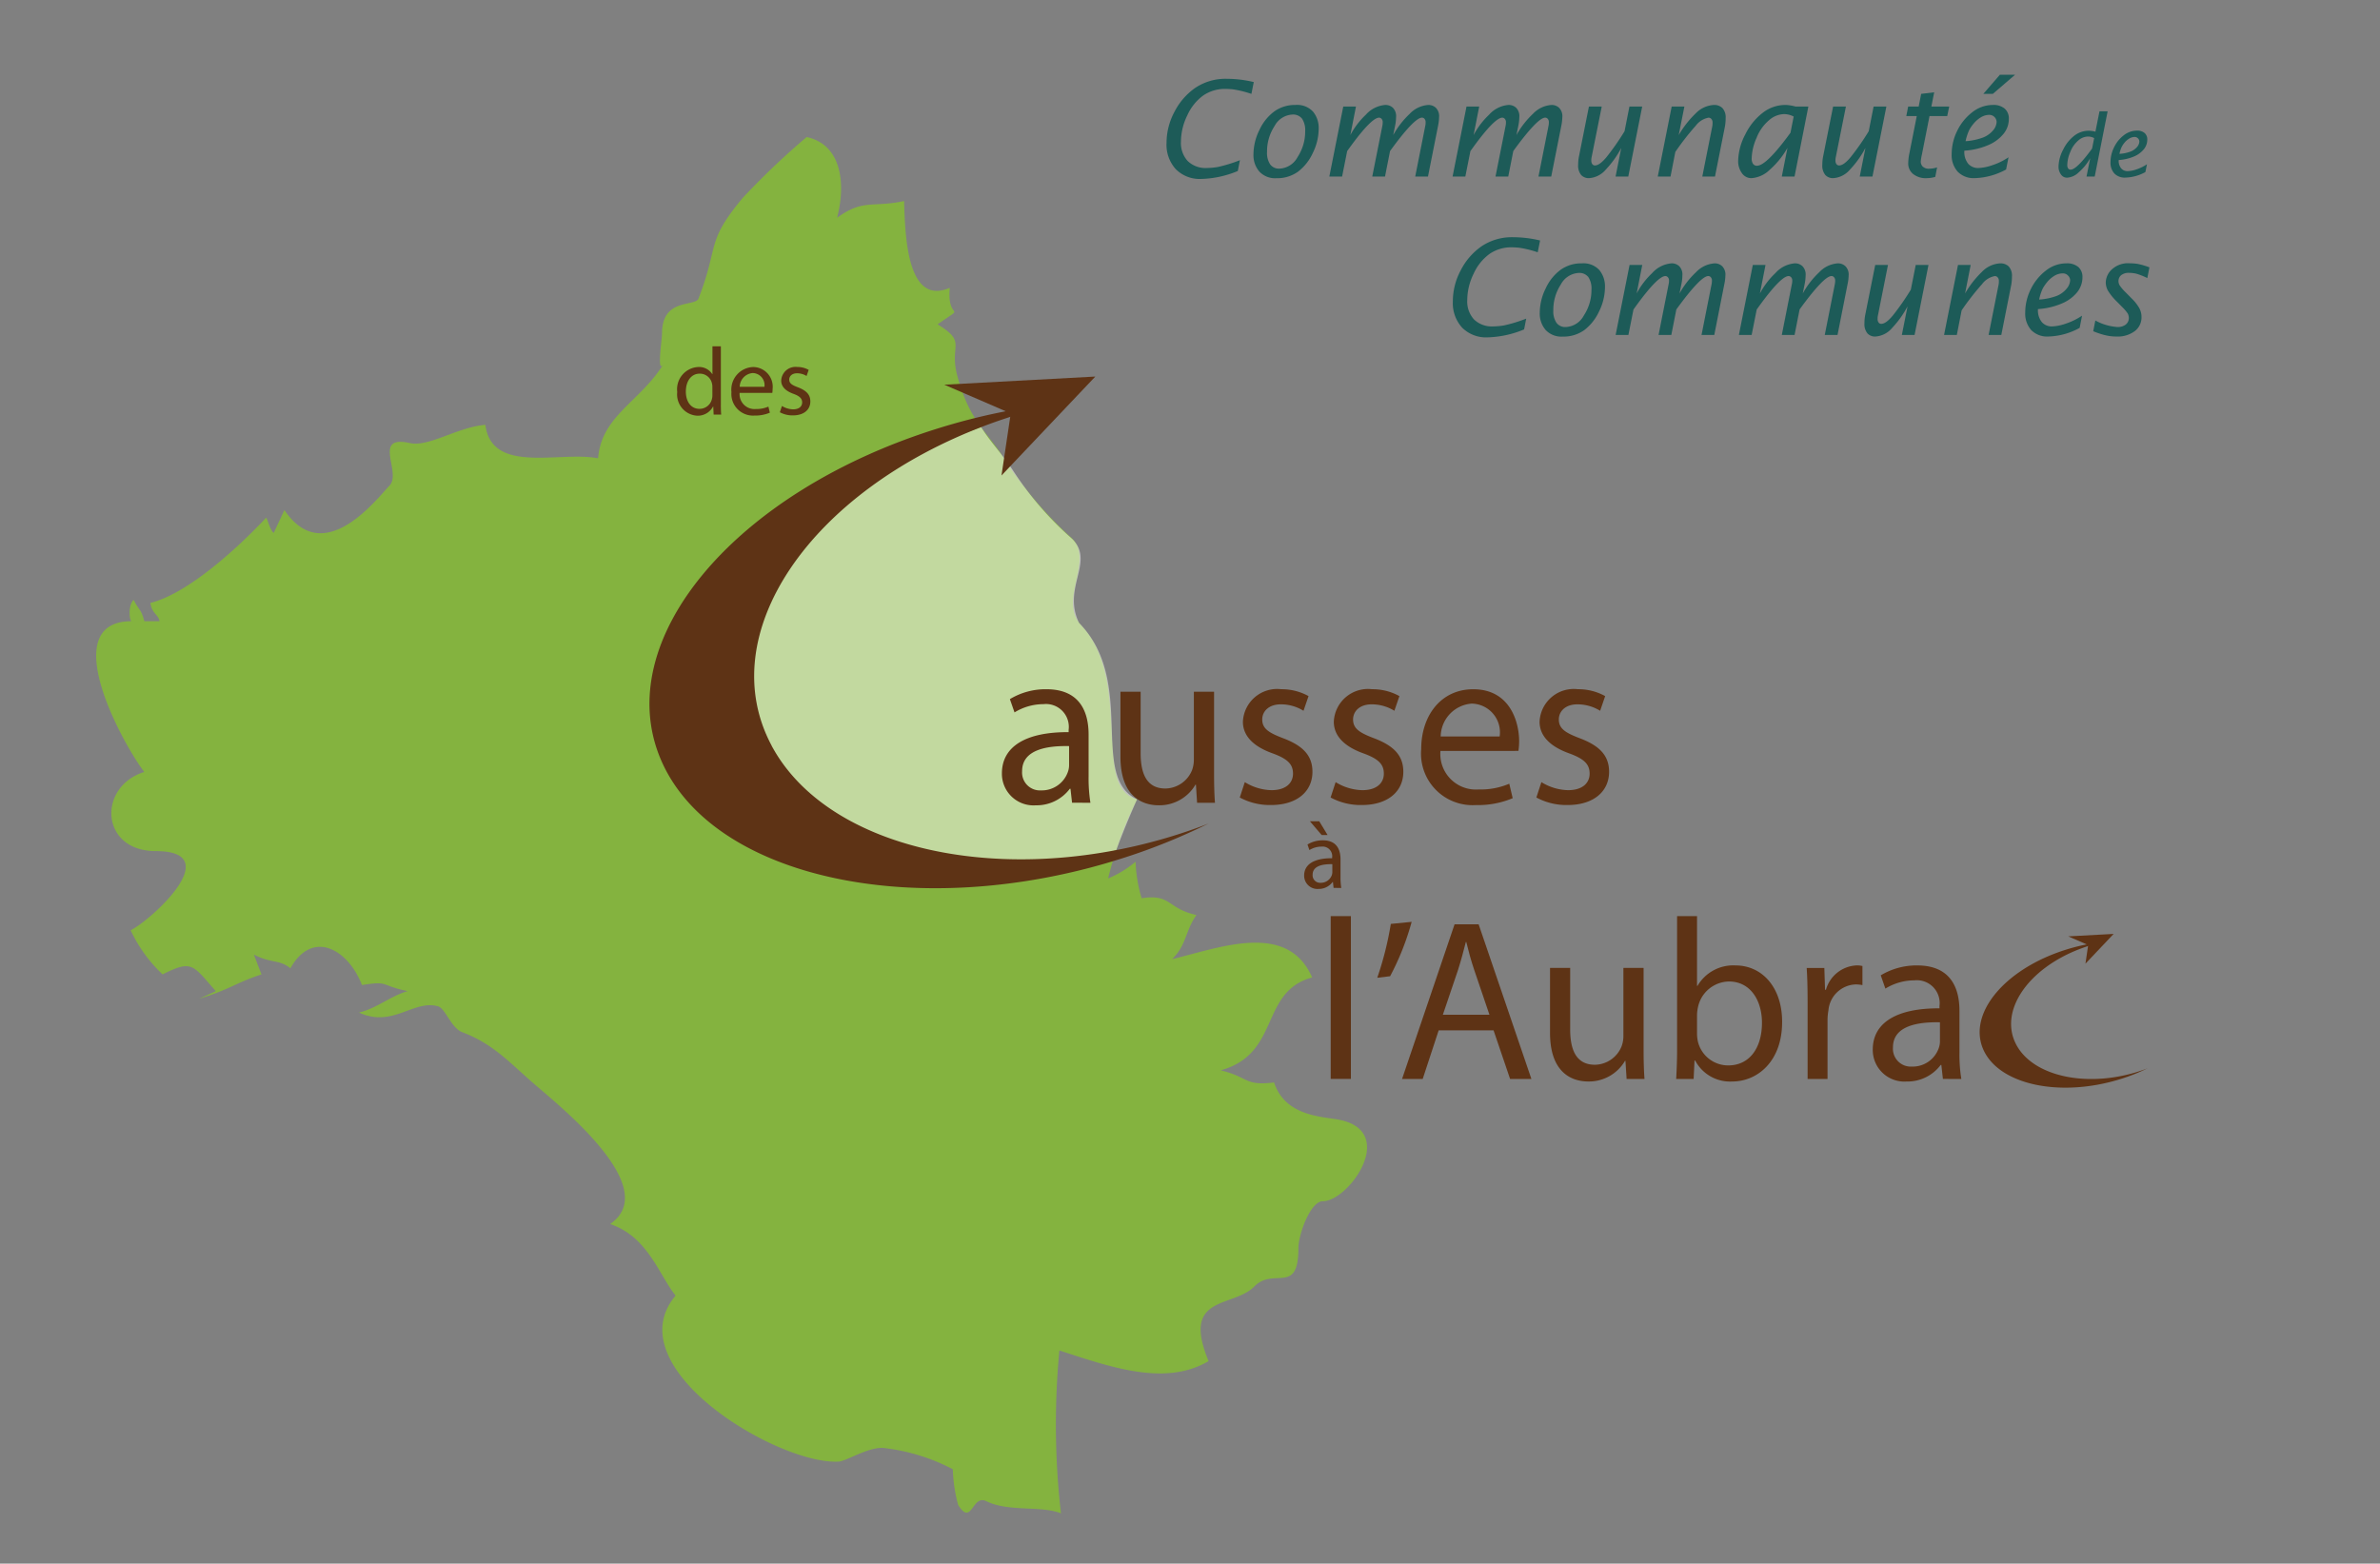 <svg xmlns="http://www.w3.org/2000/svg" xmlns:xlink="http://www.w3.org/1999/xlink" width="152" height="99.872" viewBox="0 0 152 99.872">
  <rect x="0" y="0" width="152" height="99.872" fill="#808080" stroke="none"/>
  <defs>
    <clipPath id="clip-path">
      <path id="Path_24430" data-name="Path 24430" d="M0,68.754H152V-31.118H0Z" transform="translate(0 31.118)" fill="none"/>
    </clipPath>
    <clipPath id="clip-path-2">
      <rect id="Rectangle_4139" data-name="Rectangle 4139" width="24.711" height="28.35" fill="none"/>
    </clipPath>
    <clipPath id="clip-path-3">
      <path id="Path_24388" data-name="Path 24388" d="M14.927,5.73h24.71V-22.619H14.927Z" transform="translate(-14.927 22.619)" fill="none"/>
    </clipPath>
  </defs>
  <g id="Group_24866" data-name="Group 24866" transform="translate(0 31.118)">
    <g id="Group_24865" data-name="Group 24865" transform="translate(0 -31.118)" clip-path="url(#clip-path)">
      <g id="Group_24819" data-name="Group 24819" transform="translate(6.145 8.754)">
        <path id="Path_24386" data-name="Path 24386" d="M31.235,0a48.33,48.33,0,0,0-4.086,3.89c-2.391,2.876-1.486,2.982-2.818,6.419-.218.558-2.333-.067-2.333,2.237,0,.4-.356,2.67.1,1.945-1.515,2.439-3.967,3.306-4.182,6.027-2.446-.478-6.791,1.053-7.2-2.138C8.948,18.522,7.1,19.812,5.9,19.546,3.451,19,5.4,21.426,4.59,22.267c-.86.9-4.2,5.286-6.708,1.557-.228.488-.456.972-.68,1.46-.25-.183-.4-.918-.488-.972-1.784,1.91-4.988,4.849-7.391,5.443.1.7.5.716.584,1.168h-.972c-.209-.8-.356-.709-.68-1.361-.388.34-.27,1.47-.1,1.361-4.936-.029-.574,7.879.777,9.628-3,.937-2.818,5.055.729,5.055,4.593,0-.334,4.442-1.6,5.058A9.377,9.377,0,0,0-9.9,53.482c1.913-.96,1.926-.594,3.4,1.069-.356.164-.712.327-1.069.488,2.025-.616,2.243-.979,3.986-1.557-.16-.42-.324-.841-.485-1.265,1.1.574,1.643.3,2.333.876,1.383-2.484,3.665-1.265,4.57,1.069,1.765-.282,1.127.022,2.917.388-1.072.3-2.028,1.136-3.113,1.364,2.144,1.008,3.5-.841,5.058-.392.478.141.818,1.374,1.553,1.656,1.926.729,2.937,1.861,4.474,3.206,1.627,1.425,8.361,6.711,4.959,9.044,2.41.8,3.11,3.232,4.182,4.57C19,78.587,29.4,84.813,33.276,84.6c.494-.026,1.826-.908,2.821-.876a12.556,12.556,0,0,1,4.474,1.364,9.729,9.729,0,0,0,.34,2.282c.886,1.4.876-.7,1.8-.241,1.409.7,3.553.27,4.766.777a49.88,49.88,0,0,1-.1-10.405c3.344,1.091,6.782,2.3,9.529.68-1.775-4.262,1.56-3.38,2.917-4.763,1.236-1.265,2.818.571,2.818-2.433,0-.905.77-3.014,1.557-3.014,1.695,0,4.975-4.651.78-5.251-1.284-.183-3.245-.379-3.89-2.336-1.9.231-1.582-.324-3.405-.777,3.845-1.066,2.462-5.007,5.835-5.931-1.576-3.623-5.921-1.887-8.945-1.168.918-.87.838-1.81,1.557-2.818-1.9-.424-1.6-1.364-3.5-1.072a9.172,9.172,0,0,1-.388-2.333,6.821,6.821,0,0,1-1.752,1.069A24.067,24.067,0,0,1,52.337,42.3c-2.943-.761-.228-7.51-3.55-11.085C47.2,29.5,49.8,26.908,48.011,25.477a25.88,25.88,0,0,1-4.426-5.347c-1.162-1.614-2.025-2.3-2.722-4.862-.555-2.032.664-2.125-1.265-3.306,1.964-1.374.574-.109.777-2.333-2.734,1.187-2.85-3.338-2.917-5.543-2.028.436-2.612-.148-4.278,1.069C33.764,2.908,33.433.469,31.235,0" transform="translate(14.137)" fill="#84b33f"/>
      </g>
      <g id="Group_24824" data-name="Group 24824" transform="translate(47.908 27.275)" opacity="0.5">
        <g id="Group_24823" data-name="Group 24823">
          <g id="Group_24822" data-name="Group 24822" clip-path="url(#clip-path-2)">
            <g id="Group_24821" data-name="Group 24821" transform="translate(0 0.003)" clip-path="url(#clip-path-3)">
              <g id="Group_24820" data-name="Group 24820" transform="translate(0.001 -0.001)">
                <path id="Path_24387" data-name="Path 24387" d="M17.011,16.37c-3.094-1.48,0-7.494-3.707-11.275-1.094-2.282,1.04-3.9-.443-5.366A20.789,20.789,0,0,1,9.148-4.549c-.735-1.133-1.447-1.82-2.1-2.86C4.8-6.546.476-5.22-1.408-3.715c-7.886,6.3-8.431,15.768-1.22,21.137,5.2,3.867,11.4,4.464,18.31,2.189.151-.4.578-1.56,1.329-3.242" transform="translate(7.699 7.409)" fill="#fff"/>
              </g>
            </g>
          </g>
        </g>
      </g>
      <g id="Group_24825" data-name="Group 24825" transform="translate(63.987 44.022)">
        <path id="Path_24389" data-name="Path 24389" d="M2.954,2.5c-1.406-.029-3,.218-3,1.6A1.142,1.142,0,0,0,1.166,5.329,1.764,1.764,0,0,0,2.88,4.141a1.3,1.3,0,0,0,.074-.411Zm.189,3.617-.1-.892H3A2.652,2.652,0,0,1,.829,6.282,2.02,2.02,0,0,1-1.337,4.244c0-1.714,1.521-2.651,4.262-2.635V1.461A1.46,1.46,0,0,0,1.314-.179,3.536,3.536,0,0,0-.531.348L-.827-.5A4.4,4.4,0,0,1,1.5-1.132c2.17,0,2.7,1.48,2.7,2.9V4.42a10.082,10.082,0,0,0,.116,1.7Z" transform="translate(1.337 1.132)" fill="#5e3315"/>
      </g>
      <g id="Group_24826" data-name="Group 24826" transform="translate(71.558 44.182)">
        <path id="Path_24390" data-name="Path 24390" d="M4.116,3.551c0,.732.013,1.377.058,1.935H3.031L2.958,4.327H2.929A2.669,2.669,0,0,1,.586,5.646c-1.114,0-2.449-.616-2.449-3.107V-1.607h1.29V2.318c0,1.348.411,2.256,1.582,2.256A1.867,1.867,0,0,0,2.71,3.4a1.936,1.936,0,0,0,.116-.658V-1.607h1.29Z" transform="translate(1.863 1.607)" fill="#5e3315"/>
      </g>
      <g id="Group_24827" data-name="Group 24827" transform="translate(79.179 44.021)">
        <path id="Path_24391" data-name="Path 24391" d="M.221,4.085a3.362,3.362,0,0,0,1.7.514C2.859,4.6,3.3,4.13,3.3,3.543c0-.616-.366-.953-1.316-1.3C.7,1.784.1,1.081.1.231a2.188,2.188,0,0,1,2.449-2.08,3.542,3.542,0,0,1,1.743.44L3.97-.472A2.738,2.738,0,0,0,2.522-.883c-.764,0-1.187.44-1.187.969,0,.584.424.851,1.348,1.2,1.229.469,1.858,1.085,1.858,2.137,0,1.245-.966,2.125-2.651,2.125A4.041,4.041,0,0,1-.1,5.067Z" transform="translate(0.1 1.849)" fill="#5e3315"/>
      </g>
      <g id="Group_24828" data-name="Group 24828" transform="translate(84.98 44.021)">
        <path id="Path_24392" data-name="Path 24392" d="M.221,4.085a3.374,3.374,0,0,0,1.7.514C2.859,4.6,3.3,4.13,3.3,3.543c0-.616-.366-.953-1.319-1.3C.706,1.784.105,1.081.105.231a2.185,2.185,0,0,1,2.446-2.08,3.532,3.532,0,0,1,1.743.44l-.321.937A2.76,2.76,0,0,0,2.522-.883c-.764,0-1.187.44-1.187.969,0,.584.424.851,1.348,1.2,1.229.469,1.861,1.085,1.861,2.137,0,1.245-.969,2.125-2.654,2.125A4.041,4.041,0,0,1-.1,5.067Z" transform="translate(0.1 1.849)" fill="#5e3315"/>
      </g>
      <g id="Group_24829" data-name="Group 24829" transform="translate(90.766 44.023)">
        <path id="Path_24393" data-name="Path 24393" d="M3.449,2.077a1.835,1.835,0,0,0-1.788-2.1,2.138,2.138,0,0,0-1.977,2.1ZM-.332,3A2.27,2.27,0,0,0,2.1,5.46a4.663,4.663,0,0,0,1.964-.366l.218.924a5.726,5.726,0,0,1-2.359.44A3.292,3.292,0,0,1-1.561,2.882C-1.561.745-.3-.94,1.764-.94c2.314,0,2.93,2.035,2.93,3.338a4.568,4.568,0,0,1-.045.6Z" transform="translate(1.561 0.94)" fill="#5e3315"/>
      </g>
      <g id="Group_24830" data-name="Group 24830" transform="translate(98.121 44.021)">
        <path id="Path_24394" data-name="Path 24394" d="M.221,4.085a3.372,3.372,0,0,0,1.7.514c.94,0,1.38-.469,1.38-1.056,0-.616-.366-.953-1.319-1.3C.706,1.784.105,1.081.105.231a2.185,2.185,0,0,1,2.446-2.08,3.532,3.532,0,0,1,1.743.44l-.321.937A2.76,2.76,0,0,0,2.522-.883c-.764,0-1.187.44-1.187.969,0,.584.424.851,1.348,1.2,1.229.469,1.861,1.085,1.861,2.137,0,1.245-.969,2.125-2.654,2.125A4.041,4.041,0,0,1-.1,5.067Z" transform="translate(0.1 1.849)" fill="#5e3315"/>
      </g>
      <path id="Path_24395" data-name="Path 24395" d="M26.48-12.887h1.29v10.4H26.48Z" transform="translate(58.506 71.399)" fill="#5e3315"/>
      <g id="Group_24831" data-name="Group 24831" transform="translate(87.959 58.879)">
        <path id="Path_24396" data-name="Path 24396" d="M1.513,0A16.911,16.911,0,0,1,.137,3.473l-.822.1A20.764,20.764,0,0,0,.182.132Z" transform="translate(0.685)" fill="#5e3315"/>
      </g>
      <g id="Group_24832" data-name="Group 24832" transform="translate(89.543 59.039)">
        <path id="Path_24397" data-name="Path 24397" d="M3.842,3.975,2.876,1.131C2.655.486,2.507-.1,2.363-.669H2.334c-.148.584-.308,1.188-.5,1.788L.867,3.975ZM.6,4.97-.42,8.077H-1.739L1.615-1.8H3.152l3.37,9.876H5.161L4.105,4.97Z" transform="translate(1.739 1.799)" fill="#5e3315"/>
      </g>
      <g id="Group_24833" data-name="Group 24833" transform="translate(98.993 61.823)">
        <path id="Path_24398" data-name="Path 24398" d="M4.114,3.551c0,.732.016,1.377.058,1.932H3.029L2.955,4.327H2.927A2.669,2.669,0,0,1,.584,5.646c-1.114,0-2.446-.616-2.446-3.107V-1.607H-.575V2.321c0,1.345.411,2.256,1.582,2.256A1.869,1.869,0,0,0,2.708,3.4a1.861,1.861,0,0,0,.116-.658V-1.607h1.29Z" transform="translate(1.862 1.607)" fill="#5e3315"/>
      </g>
      <g id="Group_24834" data-name="Group 24834" transform="translate(107.05 58.514)">
        <path id="Path_24399" data-name="Path 24399" d="M.917,5.2a2.462,2.462,0,0,0,.058.469A1.99,1.99,0,0,0,2.91,7.18c1.348,0,2.154-1.1,2.154-2.725,0-1.422-.735-2.635-2.109-2.635A2.056,2.056,0,0,0,.991,3.4a2.6,2.6,0,0,0-.074.53ZM-.415,8.044c.029-.481.058-1.2.058-1.829V-2.355H.917V2.1H.946A2.644,2.644,0,0,1,3.363.793c1.759,0,3,1.464,2.988,3.62,0,2.532-1.6,3.794-3.177,3.794A2.518,2.518,0,0,1,.8,6.872H.756L.7,8.044Z" transform="translate(0.415 2.355)" fill="#5e3315"/>
      </g>
      <g id="Group_24835" data-name="Group 24835" transform="translate(115.386 61.661)">
        <path id="Path_24400" data-name="Path 24400" d="M.04,1.635C.04.8.024.082-.018-.576H1.109L1.153.813h.058A2.135,2.135,0,0,1,3.175-.74,1.428,1.428,0,0,1,3.541-.7V.521A1.952,1.952,0,0,0,3.1.476a1.811,1.811,0,0,0-1.73,1.656,3.7,3.7,0,0,0-.058.6V6.513H.04Z" transform="translate(0.018 0.74)" fill="#5e3315"/>
      </g>
      <g id="Group_24836" data-name="Group 24836" transform="translate(119.605 61.663)">
        <path id="Path_24401" data-name="Path 24401" d="M2.954,2.5c-1.406-.029-3,.218-3,1.6A1.141,1.141,0,0,0,1.166,5.329,1.764,1.764,0,0,0,2.88,4.141a1.3,1.3,0,0,0,.074-.408Zm.189,3.617-.1-.892H3A2.643,2.643,0,0,1,.829,6.282,2.02,2.02,0,0,1-1.337,4.244c0-1.714,1.521-2.651,4.262-2.635V1.461A1.461,1.461,0,0,0,1.314-.179,3.536,3.536,0,0,0-.531.348L-.827-.5A4.43,4.43,0,0,1,1.5-1.132c2.17,0,2.7,1.48,2.7,2.9V4.42a9.736,9.736,0,0,0,.119,1.7Z" transform="translate(1.337 1.132)" fill="#5e3315"/>
      </g>
      <g id="Group_24837" data-name="Group 24837" transform="translate(126.432 60.156)">
        <path id="Path_24402" data-name="Path 24402" d="M1.613,4.529C.474,2.4,2.329-.352,5.75-1.626A10.092,10.092,0,0,1,7.217-2.05a12.007,12.007,0,0,0-2.433.5C.888-.33-1.481,2.507-.514,4.789s4.9,3.142,8.8,1.919A11.468,11.468,0,0,0,10,6.022c-.042.016-.083.035-.125.051C6.45,7.347,2.753,6.654,1.613,4.529" transform="translate(0.73 2.05)" fill="#5e3315"/>
      </g>
      <g id="Group_24838" data-name="Group 24838" transform="translate(132.089 59.65)">
        <path id="Path_24403" data-name="Path 24403" d="M0,.108,2.9-.049l-1.8,1.9L1.274.66Z" transform="translate(0 0.049)" fill="#5e3315"/>
      </g>
      <g id="Group_24839" data-name="Group 24839" transform="translate(83.289 52.456)">
        <path id="Path_24404" data-name="Path 24404" d="M1.24,1.887c-.591-.013-1.258.093-1.258.671a.478.478,0,0,0,.51.517.744.744,0,0,0,.719-.5A.675.675,0,0,0,1.24,2.4ZM.405-.854.938.025H.559L-.192-.854ZM1.32,3.4l-.042-.376H1.259a1.106,1.106,0,0,1-.908.443.848.848,0,0,1-.911-.854c0-.719.639-1.114,1.788-1.107V1.45A.612.612,0,0,0,.553.764,1.474,1.474,0,0,0-.224.985L-.346.629A1.848,1.848,0,0,1,.633.362c.908,0,1.13.623,1.13,1.216V2.692a4.364,4.364,0,0,0,.048.713Z" transform="translate(0.561 0.854)" fill="#5e3315"/>
      </g>
      <g id="Group_24840" data-name="Group 24840" transform="translate(43.253 22.119)">
        <path id="Path_24405" data-name="Path 24405" d="M1.544,1.79a.92.92,0,0,0-.026-.228A.791.791,0,0,0,.739.936C.18.936-.15,1.427-.15,2.085c0,.6.3,1.1.876,1.1a.812.812,0,0,0,.793-.645.9.9,0,0,0,.026-.234Zm.542-2.6V2.785c0,.263,0,.565.022.767H1.625L1.6,3.038H1.586a1.1,1.1,0,0,1-1.011.584A1.358,1.358,0,0,1-.7,2.111,1.423,1.423,0,0,1,.636.512a1,1,0,0,1,.9.453h.013V-.81Z" transform="translate(0.699 0.81)" fill="#5e3315"/>
      </g>
      <g id="Group_24841" data-name="Group 24841" transform="translate(46.719 23.442)">
        <path id="Path_24406" data-name="Path 24406" d="M1.447.871A.771.771,0,0,0,.7-.009.9.9,0,0,0-.132.871Zm-1.585.388A.952.952,0,0,0,.882,2.289,1.94,1.94,0,0,0,1.7,2.135l.093.388a2.4,2.4,0,0,1-.989.183,1.381,1.381,0,0,1-1.464-1.5,1.444,1.444,0,0,1,1.4-1.6,1.26,1.26,0,0,1,1.229,1.4,1.945,1.945,0,0,1-.019.254Z" transform="translate(0.655 0.394)" fill="#5e3315"/>
      </g>
      <g id="Group_24842" data-name="Group 24842" transform="translate(49.805 23.439)">
        <path id="Path_24407" data-name="Path 24407" d="M.093,1.715a1.407,1.407,0,0,0,.712.215c.395,0,.578-.2.578-.443s-.154-.4-.552-.546C.295.748.045.456.045.1A.916.916,0,0,1,1.068-.776,1.474,1.474,0,0,1,1.8-.59L1.665-.2a1.146,1.146,0,0,0-.607-.173c-.321,0-.5.183-.5.4,0,.247.18.356.568.5.514.2.78.456.78.9,0,.523-.408.889-1.114.889a1.7,1.7,0,0,1-.834-.2Z" transform="translate(0.042 0.776)" fill="#5e3315"/>
      </g>
      <g id="Group_24843" data-name="Group 24843" transform="translate(41.478 25.724)">
        <path id="Path_24408" data-name="Path 24408" d="M5.372,15.077C1.582,8,7.751-1.172,19.144-5.415a34.6,34.6,0,0,1,4.875-1.409,40.328,40.328,0,0,0-8.1,1.662C2.965-1.1-4.93,8.35-1.714,15.944s16.33,10.456,29.286,6.39a38.76,38.76,0,0,0,5.713-2.288c-.138.055-.276.112-.417.164-11.4,4.243-23.705,1.945-27.5-5.132" transform="translate(2.432 6.824)" fill="#5e3315"/>
      </g>
      <g id="Group_24844" data-name="Group 24844" transform="translate(60.309 24.051)">
        <path id="Path_24409" data-name="Path 24409" d="M0,.358l9.644-.52L3.652,6.157l.591-3.964Z" transform="translate(0 0.162)" fill="#5e3315"/>
      </g>
      <g id="Group_24845" data-name="Group 24845" transform="translate(74.505 5.033)">
        <path id="Path_24410" data-name="Path 24410" d="M3.131,4.054A6.488,6.488,0,0,1,.8,4.561,2.158,2.158,0,0,1-.82,3.948a2.325,2.325,0,0,1-.6-1.691A4.2,4.2,0,0,1-.91.267,4.156,4.156,0,0,1,.435-1.27a3.48,3.48,0,0,1,2.009-.565,7.424,7.424,0,0,1,1.707.209L4-.872A6.863,6.863,0,0,0,2.81-1.164c-.209-.019-.363-.026-.469-.026A2.437,2.437,0,0,0,.919-.766,3.193,3.193,0,0,0-.095.5,3.861,3.861,0,0,0-.5,2.18a1.7,1.7,0,0,0,.43,1.236,1.64,1.64,0,0,0,1.236.446A4.478,4.478,0,0,0,1.841,3.8a9.133,9.133,0,0,0,1.425-.436Z" transform="translate(1.417 1.835)" fill="#1d5b58"/>
      </g>
      <g id="Group_24846" data-name="Group 24846" transform="translate(80.053 6.704)">
        <path id="Path_24411" data-name="Path 24411" d="M1.14,2.8a1.38,1.38,0,0,0,1.165-.745A2.96,2.96,0,0,0,2.787.408a1.326,1.326,0,0,0-.2-.8.727.727,0,0,0-.613-.263A1.373,1.373,0,0,0,.832.078a2.962,2.962,0,0,0-.481,1.65,1.322,1.322,0,0,0,.2.8A.687.687,0,0,0,1.14,2.8m-.18.61A1.371,1.371,0,0,1-.15,2.976,1.605,1.605,0,0,1-.516,1.9,3.545,3.545,0,0,1-.134.328,3.049,3.049,0,0,1,.822-.859a2.244,2.244,0,0,1,1.342-.408,1.374,1.374,0,0,1,1.13.433A1.633,1.633,0,0,1,3.65.235,3.53,3.53,0,0,1,3.274,1.8a3.151,3.151,0,0,1-.944,1.194,2.27,2.27,0,0,1-1.37.417" transform="translate(0.516 1.267)" fill="#1d5b58"/>
      </g>
      <g id="Group_24847" data-name="Group 24847" transform="translate(84.899 6.703)">
        <path id="Path_24412" data-name="Path 24412" d="M0,3.148.889-1.322H1.7L1.342.5A5.017,5.017,0,0,1,2.33-.8a1.858,1.858,0,0,1,1.255-.626.693.693,0,0,1,.472.18.758.758,0,0,1,.205.6A2.85,2.85,0,0,1,4.2-.1L4.079.5A5.555,5.555,0,0,1,5.132-.857a1.792,1.792,0,0,1,1.2-.568.693.693,0,0,1,.472.183.762.762,0,0,1,.205.6A3.171,3.171,0,0,1,6.945-.1L6.3,3.148H5.485L6.13-.106a1.026,1.026,0,0,0,.019-.209.31.31,0,0,0-.074-.225.208.208,0,0,0-.157-.074q-.491,0-2.041,2.134L3.556,3.148H2.741L3.389-.106a.994.994,0,0,0,.019-.212.3.3,0,0,0-.074-.221.218.218,0,0,0-.157-.074c-.324,0-.95.635-1.878,1.913l-.16.221L.815,3.148Z" transform="translate(0 1.425)" fill="#1d5b58"/>
      </g>
      <g id="Group_24848" data-name="Group 24848" transform="translate(92.77 6.703)">
        <path id="Path_24413" data-name="Path 24413" d="M0,3.148.889-1.322H1.7L1.342.5A5.017,5.017,0,0,1,2.33-.8a1.858,1.858,0,0,1,1.255-.626.693.693,0,0,1,.472.18.758.758,0,0,1,.205.6A2.85,2.85,0,0,1,4.2-.1L4.079.5A5.555,5.555,0,0,1,5.132-.857a1.792,1.792,0,0,1,1.2-.568.693.693,0,0,1,.472.183.762.762,0,0,1,.205.6A3.171,3.171,0,0,1,6.945-.1L6.3,3.148H5.485L6.13-.106a1.026,1.026,0,0,0,.019-.209.31.31,0,0,0-.074-.225.208.208,0,0,0-.157-.074q-.491,0-2.041,2.134L3.556,3.148H2.741L3.389-.106a.994.994,0,0,0,.019-.212.3.3,0,0,0-.074-.221.218.218,0,0,0-.157-.074c-.324,0-.95.635-1.878,1.913l-.16.221L.815,3.148Z" transform="translate(0 1.425)" fill="#1d5b58"/>
      </g>
      <g id="Group_24849" data-name="Group 24849" transform="translate(100.791 6.806)">
        <path id="Path_24414" data-name="Path 24414" d="M2.815,0,1.926,4.471H1.114l.363-1.826A6.2,6.2,0,0,1,.494,4.021a1.532,1.532,0,0,1-1.088.552.661.661,0,0,1-.488-.2.935.935,0,0,1-.193-.661,2.6,2.6,0,0,1,.048-.51L-.587,0H.231L-.414,3.226a.959.959,0,0,0-.022.221.387.387,0,0,0,.064.231.205.205,0,0,0,.17.083c.2,0,.453-.183.754-.552A16.111,16.111,0,0,0,1.688,1.576L2,0Z" transform="translate(1.274)" fill="#1d5b58"/>
      </g>
      <g id="Group_24850" data-name="Group 24850" transform="translate(105.874 6.703)">
        <path id="Path_24415" data-name="Path 24415" d="M0,3.148.889-1.322H1.7L1.338.5A6.32,6.32,0,0,1,2.41-.873,1.748,1.748,0,0,1,3.6-1.425a.737.737,0,0,1,.53.2.877.877,0,0,1,.205.652,2.916,2.916,0,0,1-.045.523l-.635,3.2H2.844L3.485-.077A1.3,1.3,0,0,0,3.5-.3a.322.322,0,0,0-.074-.225.232.232,0,0,0-.183-.087,1.322,1.322,0,0,0-.822.52,16.475,16.475,0,0,0-1.3,1.669L.815,3.148Z" transform="translate(0 1.425)" fill="#1d5b58"/>
      </g>
      <g id="Group_24851" data-name="Group 24851" transform="translate(111.008 6.704)">
        <path id="Path_24416" data-name="Path 24416" d="M2.3,1.224,2.505.187A1.34,1.34,0,0,0,2.2.069,1.358,1.358,0,0,0,1.88.03,1.5,1.5,0,0,0,.936.418a2.8,2.8,0,0,0-.8,1.127A3.446,3.446,0,0,0-.178,2.887.578.578,0,0,0-.094,3.2a.29.29,0,0,0,.254.128q.607,0,2.141-2.109m-.555,2.8L2.107,2.19a5.442,5.442,0,0,1-1.136,1.4,1.846,1.846,0,0,1-1.159.53A.724.724,0,0,1-.81,3.788a1.278,1.278,0,0,1-.231-.745A3.789,3.789,0,0,1-.585,1.327,3.894,3.894,0,0,1,.541-.063,2.342,2.342,0,0,1,1.96-.554a1.882,1.882,0,0,1,.315.026,2.749,2.749,0,0,1,.356.077h.812L2.56,4.019Z" transform="translate(1.041 0.554)" fill="#1d5b58"/>
      </g>
      <g id="Group_24852" data-name="Group 24852" transform="translate(116.385 6.806)">
        <path id="Path_24417" data-name="Path 24417" d="M2.815,0,1.926,4.471H1.114l.363-1.826A6.2,6.2,0,0,1,.494,4.021a1.532,1.532,0,0,1-1.088.552.661.661,0,0,1-.488-.2.935.935,0,0,1-.193-.661,2.6,2.6,0,0,1,.048-.51L-.587,0H.231L-.414,3.226a.959.959,0,0,0-.022.221.387.387,0,0,0,.064.231.205.205,0,0,0,.17.083c.2,0,.453-.183.754-.552A16.111,16.111,0,0,0,1.688,1.576L2,0Z" transform="translate(1.274)" fill="#1d5b58"/>
      </g>
      <g id="Group_24853" data-name="Group 24853" transform="translate(121.747 5.896)">
        <path id="Path_24418" data-name="Path 24418" d="M1.273,3.719A1.987,1.987,0,0,1,.737,3.8a1.3,1.3,0,0,1-.883-.27.856.856,0,0,1-.308-.677,3.4,3.4,0,0,1,.077-.648L.092-.165H-.576l.119-.607H.214l.16-.812.831-.1-.18.911H2.165l-.128.607H.907L.419,2.3a2.671,2.671,0,0,0-.071.449.451.451,0,0,0,.122.308.563.563,0,0,0,.44.138,1.687,1.687,0,0,0,.481-.083Z" transform="translate(0.576 1.683)" fill="#1d5b58"/>
      </g>
      <g id="Group_24854" data-name="Group 24854" transform="translate(124.645 4.775)">
        <path id="Path_24419" data-name="Path 24419" d="M1.392.84,2.448-.38h.969L2,.84ZM.259,3.863a3.954,3.954,0,0,0,1.13-.241,1.585,1.585,0,0,0,.623-.449.886.886,0,0,0,.228-.542.456.456,0,0,0-.132-.308.462.462,0,0,0-.347-.141,1.042,1.042,0,0,0-.568.183,1.791,1.791,0,0,0-.424.379,2.425,2.425,0,0,0-.276.4,3.233,3.233,0,0,0-.234.716m2.587,1.81a4.4,4.4,0,0,1-2,.552A1.413,1.413,0,0,1-.245,5.811,1.572,1.572,0,0,1-.63,4.691,3.374,3.374,0,0,1-.277,3.2,3.323,3.323,0,0,1,.686,2.014,2.116,2.116,0,0,1,2,1.549a1.1,1.1,0,0,1,.757.234.833.833,0,0,1,.263.658,1.489,1.489,0,0,1-.324.934,2.487,2.487,0,0,1-.963.725,4.585,4.585,0,0,1-1.553.369,1.2,1.2,0,0,0,.25.841.836.836,0,0,0,.648.266,2.994,2.994,0,0,0,.851-.167A4.127,4.127,0,0,0,3,4.89Z" transform="translate(0.63 0.38)" fill="#1d5b58"/>
      </g>
      <g id="Group_24855" data-name="Group 24855" transform="translate(131.469 7.11)">
        <path id="Path_24420" data-name="Path 24420" d="M1.476,1.635,1.608.971a.835.835,0,0,0-.4-.1A.963.963,0,0,0,.6,1.118a1.82,1.82,0,0,0-.51.722,2.228,2.228,0,0,0-.2.86.376.376,0,0,0,.055.205.178.178,0,0,0,.16.08q.39,0,1.374-1.351M1.12,3.426l.234-1.168a3.49,3.49,0,0,1-.732.9,1.167,1.167,0,0,1-.741.34.458.458,0,0,1-.4-.215A.814.814,0,0,1-.668,2.8a2.41,2.41,0,0,1,.3-1.1A2.482,2.482,0,0,1,.349.81,1.509,1.509,0,0,1,1.261.5,1.744,1.744,0,0,1,1.688.56l.26-1.3h.52L1.643,3.426Z" transform="translate(0.668 0.74)" fill="#1d5b58"/>
      </g>
      <g id="Group_24856" data-name="Group 24856" transform="translate(134.789 8.345)">
        <path id="Path_24421" data-name="Path 24421" d="M.393,1.021A2.448,2.448,0,0,0,1.119.867a1.007,1.007,0,0,0,.4-.289A.562.562,0,0,0,1.664.231a.279.279,0,0,0-.087-.2.29.29,0,0,0-.221-.09A.67.67,0,0,0,.993.061,1.124,1.124,0,0,0,.721.3a1.61,1.61,0,0,0-.177.26,1.939,1.939,0,0,0-.151.459M2.049,2.183a2.8,2.8,0,0,1-1.281.353.912.912,0,0,1-.7-.263,1.018,1.018,0,0,1-.247-.719A2.149,2.149,0,0,1,.05.6,2.11,2.11,0,0,1,.666-.164a1.365,1.365,0,0,1,.847-.3A.712.712,0,0,1,2-.311a.537.537,0,0,1,.17.424.972.972,0,0,1-.209.6,1.608,1.608,0,0,1-.616.465,3,3,0,0,1-1,.237.764.764,0,0,0,.16.536.536.536,0,0,0,.414.173,1.946,1.946,0,0,0,.546-.106,2.873,2.873,0,0,0,.687-.334Z" transform="translate(0.178 0.462)" fill="#1d5b58"/>
      </g>
      <g id="Group_24857" data-name="Group 24857" transform="translate(92.79 15.151)">
        <path id="Path_24422" data-name="Path 24422" d="M3.131,4.054A6.488,6.488,0,0,1,.8,4.561,2.158,2.158,0,0,1-.82,3.948a2.325,2.325,0,0,1-.6-1.691A4.2,4.2,0,0,1-.91.267,4.156,4.156,0,0,1,.435-1.27a3.48,3.48,0,0,1,2.009-.565,7.424,7.424,0,0,1,1.707.209L4-.872A6.863,6.863,0,0,0,2.81-1.164c-.209-.019-.363-.026-.469-.026A2.437,2.437,0,0,0,.919-.766,3.193,3.193,0,0,0-.095.5,3.861,3.861,0,0,0-.5,2.18a1.7,1.7,0,0,0,.43,1.236,1.64,1.64,0,0,0,1.236.446A4.478,4.478,0,0,0,1.841,3.8a9.133,9.133,0,0,0,1.425-.436Z" transform="translate(1.417 1.835)" fill="#1d5b58"/>
      </g>
      <g id="Group_24858" data-name="Group 24858" transform="translate(98.337 16.821)">
        <path id="Path_24423" data-name="Path 24423" d="M1.14,2.8a1.38,1.38,0,0,0,1.165-.745A2.96,2.96,0,0,0,2.787.408a1.326,1.326,0,0,0-.2-.8.727.727,0,0,0-.613-.263A1.373,1.373,0,0,0,.832.078a2.962,2.962,0,0,0-.481,1.65,1.322,1.322,0,0,0,.2.8A.687.687,0,0,0,1.14,2.8m-.18.61A1.371,1.371,0,0,1-.15,2.976,1.605,1.605,0,0,1-.516,1.9,3.545,3.545,0,0,1-.134.328,3.049,3.049,0,0,1,.822-.859a2.251,2.251,0,0,1,1.342-.408,1.378,1.378,0,0,1,1.13.433A1.633,1.633,0,0,1,3.65.235,3.53,3.53,0,0,1,3.274,1.8a3.151,3.151,0,0,1-.944,1.194,2.27,2.27,0,0,1-1.37.417" transform="translate(0.516 1.267)" fill="#1d5b58"/>
      </g>
      <g id="Group_24859" data-name="Group 24859" transform="translate(103.184 16.82)">
        <path id="Path_24424" data-name="Path 24424" d="M0,3.148.889-1.322H1.7L1.342.5A5.017,5.017,0,0,1,2.33-.8a1.858,1.858,0,0,1,1.255-.626.693.693,0,0,1,.472.18.758.758,0,0,1,.205.6A2.85,2.85,0,0,1,4.2-.1L4.079.5A5.478,5.478,0,0,1,5.132-.857a1.792,1.792,0,0,1,1.2-.568.693.693,0,0,1,.472.183.762.762,0,0,1,.205.6A2.915,2.915,0,0,1,6.942-.1L6.3,3.148H5.485L6.13-.106a1.026,1.026,0,0,0,.019-.209.31.31,0,0,0-.074-.225.213.213,0,0,0-.157-.074q-.491,0-2.041,2.134L3.556,3.148H2.741L3.386-.106a.808.808,0,0,0,.022-.212.3.3,0,0,0-.074-.221.218.218,0,0,0-.157-.074c-.324,0-.95.635-1.878,1.913l-.16.221L.815,3.148Z" transform="translate(0 1.425)" fill="#1d5b58"/>
      </g>
      <g id="Group_24860" data-name="Group 24860" transform="translate(111.055 16.82)">
        <path id="Path_24425" data-name="Path 24425" d="M0,3.148.889-1.322H1.7L1.342.5A5.017,5.017,0,0,1,2.33-.8a1.858,1.858,0,0,1,1.255-.626.693.693,0,0,1,.472.18.758.758,0,0,1,.205.6A2.85,2.85,0,0,1,4.2-.1L4.079.5A5.478,5.478,0,0,1,5.132-.857a1.792,1.792,0,0,1,1.2-.568.693.693,0,0,1,.472.183.762.762,0,0,1,.205.6A2.915,2.915,0,0,1,6.942-.1L6.3,3.148H5.485L6.13-.106a1.026,1.026,0,0,0,.019-.209.31.31,0,0,0-.074-.225.213.213,0,0,0-.157-.074q-.491,0-2.041,2.134L3.556,3.148H2.741L3.386-.106a.808.808,0,0,0,.022-.212.3.3,0,0,0-.074-.221.218.218,0,0,0-.157-.074c-.324,0-.95.635-1.878,1.913l-.16.221L.815,3.148Z" transform="translate(0 1.425)" fill="#1d5b58"/>
      </g>
      <g id="Group_24861" data-name="Group 24861" transform="translate(119.075 16.923)">
        <path id="Path_24426" data-name="Path 24426" d="M2.815,0,1.926,4.471H1.114l.363-1.826A6.2,6.2,0,0,1,.494,4.021a1.532,1.532,0,0,1-1.088.552.661.661,0,0,1-.488-.2.935.935,0,0,1-.193-.661,2.6,2.6,0,0,1,.048-.51L-.587,0H.228L-.414,3.226a.959.959,0,0,0-.022.221.366.366,0,0,0,.067.231A.2.2,0,0,0-.2,3.761c.2,0,.453-.183.754-.552A16.111,16.111,0,0,0,1.688,1.576L2,0Z" transform="translate(1.274)" fill="#1d5b58"/>
      </g>
      <g id="Group_24862" data-name="Group 24862" transform="translate(124.159 16.82)">
        <path id="Path_24427" data-name="Path 24427" d="M0,3.148.889-1.322H1.7L1.342.5A6.215,6.215,0,0,1,2.41-.873,1.748,1.748,0,0,1,3.6-1.425a.737.737,0,0,1,.53.2.877.877,0,0,1,.205.652,2.916,2.916,0,0,1-.045.523l-.635,3.2H2.844L3.485-.077A1.3,1.3,0,0,0,3.5-.3a.322.322,0,0,0-.074-.225.23.23,0,0,0-.186-.087,1.325,1.325,0,0,0-.818.52,16.475,16.475,0,0,0-1.3,1.669L.815,3.148Z" transform="translate(0 1.425)" fill="#1d5b58"/>
      </g>
      <g id="Group_24863" data-name="Group 24863" transform="translate(129.342 16.82)">
        <path id="Path_24428" data-name="Path 24428" d="M.612,1.593a3.97,3.97,0,0,0,1.13-.237A1.583,1.583,0,0,0,2.364.9.879.879,0,0,0,2.592.361a.433.433,0,0,0-.135-.3.439.439,0,0,0-.343-.141,1.037,1.037,0,0,0-.568.18,1.73,1.73,0,0,0-.424.379,2.722,2.722,0,0,0-.276.4,3.071,3.071,0,0,0-.234.716M3.2,3.4a4.357,4.357,0,0,1-2,.552A1.423,1.423,0,0,1,.108,3.544a1.578,1.578,0,0,1-.385-1.12A3.374,3.374,0,0,1,.076.932,3.334,3.334,0,0,1,1.039-.256,2.116,2.116,0,0,1,2.358-.721a1.12,1.12,0,0,1,.757.234.84.84,0,0,1,.263.661,1.522,1.522,0,0,1-.324.934,2.482,2.482,0,0,1-.963.722A4.582,4.582,0,0,1,.538,2.2a1.188,1.188,0,0,0,.25.838.838.838,0,0,0,.648.27,2.976,2.976,0,0,0,.847-.167,4.309,4.309,0,0,0,1.069-.52Z" transform="translate(0.277 0.721)" fill="#1d5b58"/>
      </g>
      <g id="Group_24864" data-name="Group 24864" transform="translate(133.685 16.819)">
        <path id="Path_24429" data-name="Path 24429" d="M0,2.985.135,2.3a3.394,3.394,0,0,0,1.409.417.821.821,0,0,0,.536-.16.522.522,0,0,0,.193-.417A.559.559,0,0,0,2.2,1.849a2.547,2.547,0,0,0-.3-.359l-.376-.382a3.564,3.564,0,0,1-.6-.741A1.157,1.157,0,0,1,.8-.131a1.178,1.178,0,0,1,.379-.822,1.526,1.526,0,0,1,1.162-.4,3.582,3.582,0,0,1,.481.035,4.493,4.493,0,0,1,.767.225l-.135.684a3.875,3.875,0,0,0-.729-.286A2,2,0,0,0,2.3-.741a.755.755,0,0,0-.523.154.493.493,0,0,0-.164.369.529.529,0,0,0,.074.273,2.722,2.722,0,0,0,.369.433L2.462.9a2.755,2.755,0,0,1,.478.607,1.175,1.175,0,0,1,.144.574,1.1,1.1,0,0,1-.433.9,1.824,1.824,0,0,1-1.171.343,3.149,3.149,0,0,1-.449-.032c-.154-.026-.3-.058-.446-.1A5.2,5.2,0,0,1,0,2.985" transform="translate(0 1.351)" fill="#1d5b58"/>
      </g>
    </g>
  </g>
</svg>
